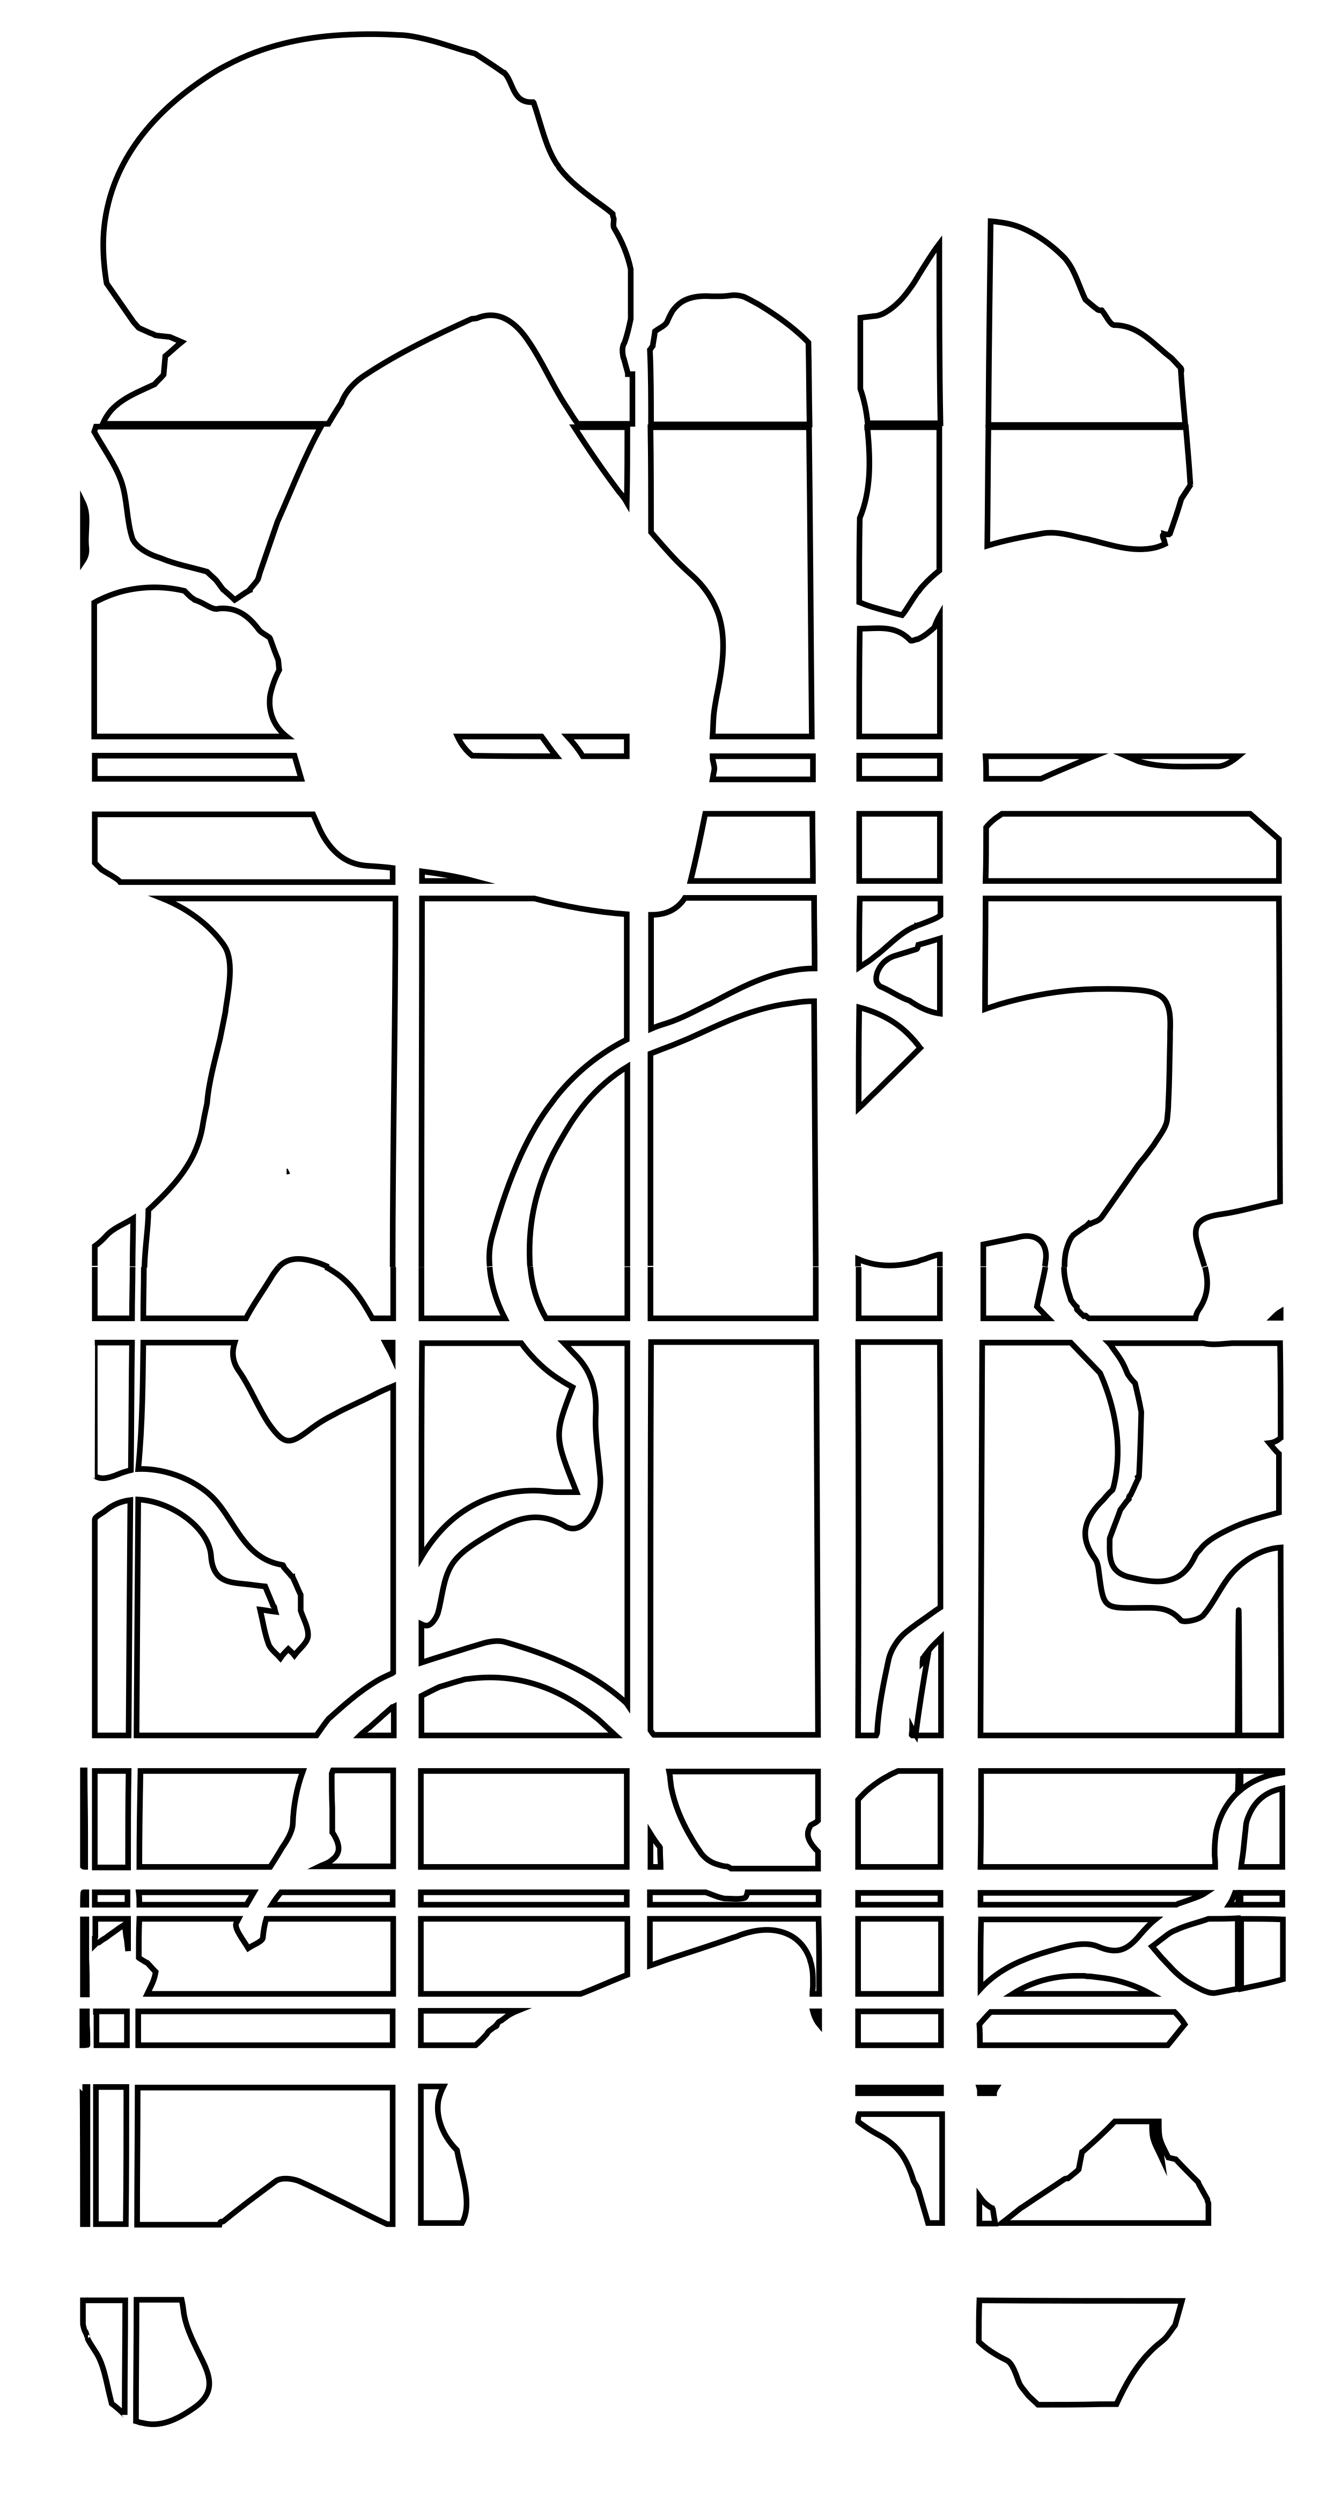<?xml version="1.0" encoding="utf-8"?>
<!-- Generator: Adobe Illustrator 22.0.0, SVG Export Plug-In . SVG Version: 6.00 Build 0)  -->
<svg version="1.1" id="Layer_1" xmlns="http://www.w3.org/2000/svg" xmlns:xlink="http://www.w3.org/1999/xlink" x="0px" y="0px"
	 viewBox="0 0 237.7 443" style="enable-background:new 0 0 237.7 443;" xml:space="preserve">
<style type="text/css">
	.st0{fill:none;stroke:#000000;stroke-miterlimit:10;}
</style>
<path class="st0" d="M16.8,337.5L16.8,337.5c1.9,0,3.9,0,5.8,0c0-0.7,0-1.5,0-2.2c-1.9,0-3.9,0-5.8,0V337.5z"/>
<path class="st0" d="M17,75.6c-0.1,0.3-0.2,0.6-0.3,0.9c1.6,2.9,3.7,5.7,4.8,8.8c1.1,3.2,0.9,6.9,2,10.2c0.7,1.5,2.7,2.7,5,3.4
	c2.6,1.1,5.4,1.6,8.2,2.4c0.5,0.5,1.1,1,1.6,1.5c0.4,0.5,0.8,1.1,1.2,1.6c0,0.1,0.1,0.1,0.1,0.1c0.7,0.6,1.4,1.2,2,1.8
	c0.8-0.5,1.7-1.2,2.6-1.7c0,0,0-0.1,0.1-0.1v-0.1c0.5-0.6,1-1.1,1.4-1.7c0.2-0.5,0.3-1.1,0.5-1.6c1-2.9,2-5.8,3-8.7
	c2.5-5.6,4.7-11.4,7.7-16.8C43.8,75.6,30.5,75.6,17,75.6z"/>
<path class="st0" d="M82.7,390.4c0-3.1-1.1-6.2-1.7-9.4c-1.5-1.5-2.5-3.2-3-4.9c-0.4-1.3-0.5-2.6-0.3-3.9c0.2-0.9,0.5-1.7,0.9-2.5
	c-1.3,0-2.7,0-4,0c0,7.9,0,16,0,24.2c2.4,0,4.9,0,7.3,0C82.4,393,82.7,391.8,82.7,390.4z"/>
<path class="st0" d="M115.3,306.6c0.2,0.3,0.4,0.6,0.6,0.8c9.8,0,19.5,0,29.1,0c-0.1-24.3-0.2-47.6-0.3-69.6c-9.7,0-19.4,0-29.3,0
	C115.3,260,115.3,282.9,115.3,306.6z"/>
<path class="st0" d="M49.4,224.5c1.8-1.9,4.3-1.7,7.4-0.6c0.5,0.2,1,0.4,1.4,0.6"/>
<path class="st0" d="M69.6,224.5c0-21.7,0.5-43.5,0.5-65.3c-13.5,0-27.3,0-41.3,0c4,1.6,8,4.3,10.7,8c0.1,0.1,0.1,0.2,0.2,0.3
	c1.7,2.4,1,6.9,0.4,10.7c-0.1,0.5-0.1,1-0.2,1.4c-0.3,1.5-0.6,3-0.9,4.5c-0.9,3.8-2,7.6-2.3,11.4l0,0c-0.3,1.4-0.6,2.8-0.8,4.1
	c-0.3,1.8-0.9,3.5-1.6,5c-1.9,3.9-4.9,6.9-8,9.8c0,3.1-0.6,6.5-0.7,10.2"/>
<path class="st0" d="M50.8,207.6c0,0,0.2,0,0.4-0.1C51,207.6,50.8,207.6,50.8,207.6z"/>
<path class="st0" d="M18.8,267.6c-0.7,0.6-2,1.1-2,1.7v38.2c2,0,4,0,6,0c0.1-15.6,0.2-29.4,0.3-41.7C21.5,266,20,266.6,18.8,267.6z"
	/>
<path class="st0" d="M144.6,224.4c-0.1-16.5-0.2-32.2-0.3-47c-1.2,0-2.4,0.1-3.6,0.3c-0.7,0.1-1.4,0.2-2.1,0.3
	c-1.7,0.3-3.3,0.7-4.9,1.2c-4,1.2-7.8,3.1-11.6,4.8c-1,0.4-1.9,0.8-2.9,1.2c-0.5,0.2-1.1,0.4-1.6,0.6c-0.8,0.3-1.5,0.6-2.3,0.9
	c0,12.2,0,24.8,0,37.6"/>
<path class="st0" d="M74.6,337.5c12.2,0,24.4,0,36.5,0c0-0.7,0-1.5,0-2.2c-12.1,0-24.2,0-36.5,0C74.6,336.1,74.6,336.8,74.6,337.5z"
	/>
<path class="st0" d="M23.5,224.4c0-3,0.1-5.8,0.1-8.5c-1.6,1-3.5,1.7-4.7,3c-0.7,0.8-1.4,1.4-2.1,1.9v3.5"/>
<path class="st0" d="M115.2,337.5c9.9,0,19.9,0,29.9,0c0-0.7,0-1.4,0-2.2c-4.2,0-8.4,0-12.6,0c-0.1,0.5-0.3,0.9-0.5,1
	c-1.1,0.3-2.4,0.1-3.6,0.1c-1.1-0.2-2.2-0.7-3.3-1.1c-3.3,0-6.6,0-9.9,0C115.2,336.1,115.2,336.8,115.2,337.5z"/>
<path class="st0" d="M115.3,224.5c0,3,0,6,0,9.1c9.8,0,19.5,0,29.3,0c0-3.1,0-6.1,0-9.1"/>
<path class="st0" d="M152.3,171.4c0.6-0.4,1.2-0.8,1.7-1.1c0.6-0.4,1.1-0.9,1.7-1.3c2.2-1.8,4.2-4,6.7-4.9c0,0,0.1,0,0.1-0.1
	c0.1,0,0.2-0.1,0.4-0.1c1.8-0.7,3-1.1,3.8-1.7c0-1,0-2,0-3c-4.7,0-9.5,0-14.3,0C152.3,163.3,152.3,167.3,152.3,171.4z"/>
<path class="st0" d="M111.2,224.4c0-11.8,0-23.6,0-35.4c-2.8,1.7-5.3,3.9-7.4,6.4l0,0c-0.9,1.1-1.7,2.2-2.5,3.4
	c-1.2,1.9-2.3,3.8-3.3,5.7c-2.8,5.7-4.4,11.7-4.1,18.9c0,0.4,0,0.7,0.1,1.1"/>
<path class="st0" d="M122.4,156.1c7.2,0,14.5,0,21.7,0c0-4.1-0.1-8-0.1-11.9c-6.3,0-12.7,0-19,0
	C124.2,148.2,123.4,152.1,122.4,156.1z"/>
<path class="st0" d="M115.4,94.3c1.3,1.5,2.6,3,3.9,4.4c1,1.1,2.1,2.1,3.2,3.1c2.5,2.2,3.9,4.5,4.8,6.9c1.4,4.1,0.9,8.6,0,13.3
	c-0.1,0.5-0.2,1-0.3,1.5c-0.2,1.1-0.4,2.2-0.5,3.3c-0.1,1.2-0.1,2.5-0.2,3.7c5.9,0,11.7,0,17.6,0c-0.2-21.3-0.3-39.7-0.5-54.8
	c-9.2,0-18.6,0-28.1,0C115.4,81.7,115.4,87.9,115.4,94.3z"/>
<path class="st0" d="M152.3,130.5c4.7,0,9.5,0,14.3,0c0-7.1,0-14.3,0-21.5c-0.4,0.7-0.7,1.4-1,2.2c-0.8,0.7-1.7,1.5-2.8,2
	c-0.1,0.1-0.2,0.1-0.4,0.1c-0.5,0.2-0.9,0.3-1,0.2c-0.1-0.1-0.2-0.2-0.3-0.3c-2.6-2.5-5.7-1.8-8.7-1.8
	C152.3,117.8,152.3,124.2,152.3,130.5z"/>
<path class="st0" d="M47.6,252.2c-1.9-2.9-3.2-6.3-5.2-9.2c-1.3-1.8-1.3-3.5-0.8-5.1c-5.4,0-10.8,0-16.2,0
	c-0.1,6.7-0.1,14.2-0.9,22.4c5.1-0.2,10.9,2.2,13.9,5.8c0.2,0.2,0.3,0.4,0.5,0.6c3.2,4.1,5,9.6,11.2,10.6c0.1,0,0.2,0.2,0.2,0.4
	c0.4,0.5,0.9,1,1.3,1.5c0.1,0,0.1,0.1,0.2,0.1c0,0.1,0.1,0.1,0.1,0.2c0.5,1,0.9,2.1,1.4,3.1l0,0c0,0.9,0,1.9,0,2.8
	c0.5,1.5,1.4,3,1.3,4.5c-0.1,1.2-1.5,2.2-2.4,3.4c-0.3-0.4-0.7-0.7-1.1-1.1c-0.5,0.5-1,1-1.4,1.6c-0.7-0.8-1.8-1.6-2.1-2.5
	c-0.7-1.9-1-4-1.5-6.1l0,0c0.9,0.1,1.8,0.3,2.7,0.4c-0.1-0.3-0.1-0.6-0.2-0.9c-0.1-0.1-0.1-0.1-0.2-0.2c0-0.1-0.1-0.2-0.1-0.3
	c-0.4-1-0.9-2.1-1.3-3.1c-1.1-0.1-2.3-0.3-3.4-0.4c-1.9-0.2-3.5-0.3-4.7-1.3c-0.8-0.7-1.4-1.9-1.5-3.8c-0.4-4.9-7-9.6-12.9-9.9
	c-0.1,12.3-0.2,26.1-0.3,41.8c10.7,0,21.3,0,31.9,0c0.7-1,1.4-2,2.1-2.9c2.9-2.6,5.5-4.9,8.5-6.7c0.8-0.5,1.7-0.9,2.6-1.3
	c0.1-0.1,0.3-0.1,0.4-0.2c0-16.9,0-33.8,0-50.8c-1.2,0.5-2.4,1-3.5,1.6c-2.3,1.2-4.8,2.2-7.1,3.5c-1.4,0.7-2.7,1.5-3.9,2.4
	C51.4,256,50.5,256.3,47.6,252.2z"/>
<path class="st0" d="M115.4,75.2c9.4,0,18.7,0,28.1,0c-0.1-5.2-0.1-10.1-0.2-14.5c-2.5-2.6-5.6-4.8-8.9-6.8
	c-0.8-0.4-1.6-0.9-2.5-1.3c-0.6-0.2-1.2-0.3-1.9-0.3c-0.8,0.1-1.6,0.2-2.4,0.2c-0.1,0-0.3,0-0.4,0c0,0,0,0-0.1,0c-0.3,0-0.6,0-1,0
	c-1.5-0.1-2.8,0-4,0.4s-2.1,1.1-2.9,2.2c-0.3,0.5-0.6,1.1-0.9,1.8c-0.3,0.8-1.4,1.2-2.2,1.8c-0.1,0.9-0.3,1.8-0.4,2.6
	c-0.2,0.2-0.3,0.5-0.5,0.7C115.4,66.3,115.4,70.7,115.4,75.2z"/>
<path class="st0" d="M145.2,356.4c-0.4,0-0.7,0-1.1,0c0.2,0.8,0.6,1.7,1.1,2.3C145.2,357.9,145.2,357.2,145.2,356.4z"/>
<path class="st0" d="M219.1,278c-2.4,2.3-3.6,5.6-5.8,8.2c-0.7,0.8-3.1,1.3-3.8,1c-0.1,0-0.1,0-0.2-0.1c-2.1-2.5-4.7-2.2-7.4-2.2
	c-6.3,0.1-6.3,0-7.1-6.2c-0.1-0.8-0.2-1.8-0.7-2.5c-3.1-4.1-1.7-7.4,1.5-10.5c0.5-0.6,1-1.2,1.6-1.7c0.2-0.5,0.3-1,0.4-1.5
	c1.3-6.4,0.1-13.1-2.6-19.2l-0.1-0.1c-1.7-1.8-3.4-3.5-5.1-5.3c-5.2,0-10.4,0-15.7,0c-0.1,22-0.2,45.3-0.3,69.6
	c15.3,0,30.5,0,45.6,0c0.1-24.3,0.2-34.5,0.3,0c2.5,0,4.9,0,7.4,0c0-11.4-0.1-22.7-0.1-33.3C224.2,274.4,221.5,275.7,219.1,278z"/>
<path class="st0" d="M53.3,386.6c1.8,0.8,3.6,1.7,5.4,2.6c2.7,1.3,5.3,2.7,8,4c0.6,0.3,1.3,0.6,1.9,0.9c0.3,0,0.7,0,1,0
	c0-8.1,0-16.2,0-24.2c-14.9,0-29.9,0-45.2,0c0,7.8-0.1,15.9-0.1,24.3c4.9,0,9.7,0,14.6,0c0.2-0.9,0.5-0.4,0.7-0.6
	c2.9-2.4,6-4.7,9.1-7C49.7,385.7,52,386,53.3,386.6z"/>
<path class="st0" d="M22.4,369.8c-1.8,0-3.6,0-5.4,0v24.3c1.8,0,3.5,0,5.3,0C22.4,385.7,22.4,377.6,22.4,369.8z"/>
<path class="st0" d="M173.7,370.9c0.8,0,1.7,0,2.5,0v-0.1c0.1-0.3,0.2-0.6,0.4-0.9c-1,0-2,0-3,0
	C173.7,370.2,173.7,370.6,173.7,370.9z"/>
<path class="st0" d="M17.1,356.5v5.9c1.8,0,3.6,0,5.4,0c0-2,0-4,0-6c-1.8,0-3.6,0-5.5,0v0.1H17.1z"/>
<path class="st0" d="M69.5,302.5c-0.1,0.1-0.1,0.1-0.2,0.2c-0.5,0.4-1,0.9-1.5,1.3l-0.1,0.1c-0.3,0.3-0.7,0.6-1,0.9
	c-0.3,0.2-0.5,0.5-0.8,0.7l0,0c-0.2,0.2-0.4,0.4-0.6,0.5c-0.4,0.3-0.8,0.7-1.2,1c-0.1,0.1-0.2,0.2-0.3,0.3c2,0,4,0,6,0
	c0-1.7,0-3.4,0-5.1C69.6,302.5,69.5,302.5,69.5,302.5z"/>
<path class="st0" d="M111.2,75.7c-3.1,0-6.2,0-9.4,0c2.5,3.9,5.1,7.7,7.9,11.4c0.5,0.6,1,1.2,1.4,1.9
	C111.2,84.5,111.2,80.1,111.2,75.7z"/>
<path class="st0" d="M152.1,362.4c4.9,0,9.8,0,14.7,0c0-2,0-4,0-6c-4.8,0-9.7,0-14.7,0C152.1,358.4,152.1,360.4,152.1,362.4z"/>
<path class="st0" d="M16.8,261.5c1,0.7,2.3,0.5,4.2-0.3c0.7-0.3,1.4-0.5,2.2-0.7c0.1-8.2,0.1-15.7,0.2-22.6c-2.2,0-4.4,0-6.6,0
	C16.8,237.9,16.8,261.5,16.8,261.5z"/>
<path class="st0" d="M74.7,294.6c2.7-0.9,5.4-1.7,8.2-2.6c1-0.3,2-0.6,3-0.9c1.2-0.3,2.6-0.5,3.8-0.1c7.6,2.2,14.9,5.1,20.8,10.3
	c0.2,0.2,0.5,0.4,0.7,0.7c0-21.3,0-42.6,0-64c-3.7,0-7.4,0-11.2,0c0.6,0.6,1.2,1.3,1.8,1.9c3,2.9,4,6.3,3.8,10.7
	c-0.2,3.7,0.5,7.4,0.8,11.1c0.3,4.6-2.4,10.1-5.7,9c-0.2-0.1-0.4-0.1-0.6-0.3c-2.7-1.6-5-1.8-7.3-1.3s-4.4,1.8-6.6,3.1
	c-2.3,1.4-4.9,3-6.2,5.2c-1.5,2.5-1.6,5.7-2.4,8.5c-0.3,0.8-1,1.9-1.7,2.1c-0.3,0.1-0.8,0-1.2-0.2C74.7,290.1,74.7,292.3,74.7,294.6
	z"/>
<path class="st0" d="M24.5,362.4c15,0,30.1,0,45.1,0c0-2,0-4,0-6c-14.7,0-29.7,0-45.1,0C24.5,358.4,24.5,360.4,24.5,362.4z"/>
<path class="st0" d="M152.1,370.9c4.6,0,9.5,0,14.7,0c0-0.3,0-0.7,0-1c-4.9,0-9.8,0-14.7,0C152.1,370.2,152.1,370.6,152.1,370.9z"/>
<path class="st0" d="M16.8,224.5v9.1c2.2,0,4.4,0,6.6,0c0-3.2,0.1-6.2,0.1-9.1"/>
<path class="st0" d="M94,224.5c0.3,3.6,1.3,6.5,2.8,9.1c4.8,0,9.6,0,14.4,0c0-3,0-6.1,0-9.1"/>
<path class="st0" d="M16.8,343.3v1.3c0.1-0.1,0.2-0.2,0.3-0.3l0.4-0.1c0.4-0.3,0.8-0.6,1.2-0.8c0.3-0.2,0.5-0.4,0.8-0.6
	c0.4-0.3,0.9-0.6,1.4-1c0.4-0.3,0.8-0.5,1.2-0.8c0,0.3,0.1,0.6,0.1,0.8c0.1,0.6,0.1,1.1,0.2,1.5c0.1,0.3,0.2,1.6,0.3,2.4
	c0-1.9,0-3.8,0-5.7c-1.9,0-3.9,0-5.8,0v1.8l0,0v1.4L16.8,343.3L16.8,343.3z"/>
<path class="st0" d="M74.6,340c0,4.4,0,8.8,0,13.3c9.4,0,18.9,0,28.3,0c2.4-0.9,4.8-2,7.3-3c0.3-0.1,0.7-0.3,1-0.4
	c0-3.3,0-6.6,0-9.9C99.1,340,86.9,340,74.6,340z"/>
<path class="st0" d="M173.6,394c0.9,0,1.9,0,2.8,0c-0.2-1.1-0.3-1.8-0.4-2.5l-0.1-0.2c-0.1,0-0.1-0.1-0.2-0.1c-1-0.6-1.6-1.3-2.1-2
	C173.6,390.8,173.6,392.4,173.6,394z"/>
<path class="st0" d="M173.8,337.5c11.6,0,23.1,0,34.7,0c0.3-0.2,0.7-0.3,1-0.4c2-0.7,3.3-1.1,4.2-1.7c-13.1,0-26.5,0-39.9,0
	C173.8,336.1,173.8,336.8,173.8,337.5z"/>
<path class="st0" d="M173.5,414.9c0.9,0.9,2,1.7,3.2,2.4c0.5,0.3,1.1,0.6,1.7,0.9c1.1,0.5,1.7,2.6,2.2,3.9c0.3,0.8,1.1,1.6,1.7,2.4
	c0.6,0.6,1.2,1.1,1.7,1.6c3.7,0,7.4,0,11.1-0.1c0.9,0,1.9,0,2.8,0l0,0c1.2-2.6,2.5-5.1,4.3-7.4c0.4-0.5,0.8-1,1.3-1.5
	c0.7-0.8,1.5-1.5,2.4-2.2c0.5-0.4,0.9-0.8,1.3-1.4c0.4-0.5,0.7-1,1.1-1.5c0.4-1.4,0.8-2.9,1.2-4.3c-11.6,0-23.6,0-35.9-0.1
	C173.5,410.1,173.5,412.5,173.5,414.9z"/>
<path class="st0" d="M15.5,414.3c0.3,0.7,0.8,1.4,1.3,2.2c1.6,2.3,2,5.4,2.7,8.2c0.1,0.4,0.2,0.8,0.3,1.2c0.8,0.6,1.5,1.2,2.2,1.9
	c0,0,0.1,0,0.1,0.1c0-7,0.1-13.7,0.1-20.3c-2.2,0-4.5,0-6.8,0"/>
<path class="st0" d="M131.1,342.9c1.4-0.5,2.7-0.8,3.9-0.9c2.2-0.2,4.2,0.3,5.7,1.3c1.3,0.9,2.2,2.1,2.8,3.7
	c0.1,0.1,0.1,0.3,0.1,0.4c0.2,0.5,0.3,1.1,0.4,1.7c0.1,0.8,0.1,1.7,0.1,2.7c0,0.5-0.1,1-0.1,1.5c0.4,0,0.8,0,1.2,0
	c0-4.5,0-8.9-0.1-13.3c-9.9,0-19.8,0-29.9,0c0,2.8,0,5.5,0,8.3c1.2-0.4,2.5-0.9,3.7-1.3c3.7-1.2,7.4-2.4,11.1-3.7
	C130.4,343.2,130.7,343.1,131.1,342.9z"/>
<path class="st0" d="M214,135.8c0.6,0,1.2,0,1.8,0c1.2,0,2.5-0.8,3.7-1.8c-6.6,0-13.2,0-19.8,0c0.7,0.3,1.4,0.6,2.1,0.9
	C205.8,136.1,209.9,135.8,214,135.8z"/>
<path class="st0" d="M126.3,134c0,0.3,0,0.6,0.1,0.9c0.1,0.5,0.3,1.1,0.2,1.6c-0.1,0.5-0.2,1-0.3,1.6c5.9,0,11.9,0,17.8,0
	c0-1.4,0-2.7,0-4.1C138.1,134,132.2,134,126.3,134L126.3,134z"/>
<path class="st0" d="M166.6,224.4c0-0.7,0-1.4,0-2.1c-0.1,0-0.1,0-0.2,0c-0.9,0.2-1.7,0.5-2.5,0.8c-0.4,0.1-0.8,0.2-1.2,0.4
	c-0.1,0-0.2,0.1-0.4,0.1c-2.6,0.7-5,0.8-7.3,0.4c-1-0.2-2-0.5-2.9-0.9c0,0.4,0,0.9,0,1.3"/>
<path class="st0" d="M173.8,352.4c2.2-2.4,5-4.1,8.1-5.3c1.7-0.7,3.4-1.2,5.2-1.7c2.4-0.7,5.4-1.4,7.5-0.5c3.3,1.4,5,0.7,7-1.5
	c0.2-0.2,0.4-0.5,0.6-0.7c0.8-0.9,1.6-1.8,2.6-2.6c-10.2,0-20.5,0-30.9,0C173.8,344.1,173.8,348.2,173.8,352.4z"/>
<path class="st0" d="M185.2,224.4c0.1-0.4,0.1-0.9,0.2-1.4c0.2-2.8-1.6-4.4-4.4-3.9c-0.3,0.1-0.6,0.1-0.8,0.2
	c-2,0.4-3.9,0.8-5.9,1.2c0,1.3,0,2.6,0,3.9"/>
<path class="st0" d="M74.7,224.5c0,3,0,6,0,9.1c4.9,0,9.9,0,14.8,0c-1.5-2.9-2.5-6.1-2.7-9.1"/>
<path class="st0" d="M15.1,330.8c0-1,0-2,0-3s0-2,0-3c0-3.7-0.1-7.4-0.1-10.8c0-0.1,0-0.2,0-0.3c-0.1,0-0.2,0-0.3,0v17
	C14.8,330.8,15,330.8,15.1,330.8z"/>
<path class="st0" d="M152.2,224.5c0,3,0,6.1,0,9.1c4.8,0,9.6,0,14.4,0c0-3,0-6.1,0-9.1"/>
<path class="st0" d="M193.3,350.2c-0.4,0-0.7,0-1.1-0.1c-0.5,0-0.9,0-1.4,0c-4.2,0-8,1.1-11.3,3.2c8.2,0,16.3,0,24.5,0
	c-2.5-1.4-5.4-2.4-8.3-2.8C194.9,350.4,194.1,350.3,193.3,350.2z"/>
<path class="st0" d="M74.6,362.4c3.2,0,6.5,0,9.7,0c0.7-0.6,1.4-1.3,2-2c0.3-0.6,0.7-0.7,1-1c0.2-0.2,1-0.4,0.7-0.6
	c0.3-0.3,0.2-0.5,0.9-0.8c0.4-0.3,0.8-0.6,1.2-0.9c0.5-0.3,1.1-0.6,1.6-0.8c-5.6,0-11.3,0-17.1,0C74.6,358.4,74.6,360.4,74.6,362.4z
	"/>
<path class="st0" d="M173.7,362.4c11.1,0,22.2,0,33.3,0c1-1.2,2-2.5,3-3.7c-0.5-0.8-1.1-1.5-1.8-2.2c-10.6,0-21.5,0-32.6,0
	c-0.7,0.7-1.3,1.4-2,2.2C173.7,359.9,173.7,361.2,173.7,362.4z"/>
<path class="st0" d="M152.1,337.5c4.9,0,9.8,0,14.6,0c0-0.7,0-1.4,0-2.1c-4.9,0-9.7,0-14.6,0C152.1,336.1,152.1,336.8,152.1,337.5z"
	/>
<path class="st0" d="M15.5,362.3c0-1.2,0-2.4-0.1-3.6c0-0.7,0-1.4,0-2.1c0-0.1,0-0.1,0-0.2c-0.3,0-0.5,0-0.8,0v6
	C15,362.4,15.2,362.4,15.5,362.3C15.5,362.4,15.5,362.3,15.5,362.3z"/>
<path class="st0" d="M74.7,275.9c3.8-6.4,9.2-10.4,16.1-11.5c2.1-0.3,4.2-0.4,6.6-0.1c0.8,0.1,1.6,0.1,2.4,0.1s1.5,0,2.4,0
	c-4-10-4-10-0.7-18.6c-0.7-0.4-1.5-0.8-2.2-1.3c-2.6-1.6-5-3.9-6.9-6.5c-5.8,0-11.7,0-17.6,0C74.7,249.9,74.7,262.5,74.7,275.9z"/>
<path class="st0" d="M152.1,375.9c0.2,0.2,0.5,0.4,0.8,0.6c0.8,0.6,1.6,1.1,2.5,1.6c3.5,1.8,5.2,3.9,6.5,8.2
	c0.1,0.4,0.4,0.7,0.6,1.1c0.1,0.1,0.1,0.3,0.2,0.4c0.1,0.2,0.1,0.4,0.2,0.6c0.5,1.8,1.1,3.7,1.6,5.5c0.8,0,1.7,0,2.5,0
	c0-6.4,0-12.9,0-19.3c-4.9,0-9.8,0-14.7,0C152.1,375.1,152.1,375.5,152.1,375.9z"/>
<path class="st0" d="M219.9,313.8c0,1.1,0,2.2,0,3.4c1.9-1.6,4.4-2.7,7.4-3.1c0-0.1,0-0.2,0-0.3
	C224.8,313.8,222.3,313.8,219.9,313.8z"/>
<path class="st0" d="M14.7,337.5c0.2,0,0.4,0,0.6,0c0-0.7,0-1.5,0-2.2c-0.2,0-0.4,0-0.5,0S14.7,337.5,14.7,337.5z"/>
<path class="st0" d="M14.7,394.1c0.3,0,0.6,0,0.8,0c0-8.5,0-16.6,0-24.3c-0.3,0-0.6,0-0.9,0C14.7,369.8,14.7,394.1,14.7,394.1z"/>
<path class="st0" d="M152.1,307.5c1.1,0,2.2,0,3.2,0c0.1-0.2,0.2-0.4,0.2-0.7c0.2-4.2,1.1-8.5,2-12.7c0.4-1.8,1.7-3.8,3.1-4.9
	c0.5-0.4,1.1-0.9,1.7-1.3c0.1-0.1,0.2-0.2,0.4-0.3c1-0.7,2-1.4,3.1-2.2c0.3-0.2,0.6-0.4,0.9-0.6c0-15.5,0-31.1-0.1-47
	c-4.8,0-9.6,0-14.5,0C152.2,261.6,152.2,284.8,152.1,307.5z"/>
<path class="st0" d="M174.3,224.5c0,3,0,6,0,9.1c3.8,0,7.6,0,11.5,0c-0.8-0.8-1.5-1.6-2-2.1c0.5-2.5,1.1-4.8,1.5-7"/>
<path class="st0" d="M152.1,353.3c4.9,0,9.8,0,14.7,0c0-4.4,0-8.9,0-13.3c-4.9,0-9.7,0-14.7,0C152.1,344.5,152.1,348.9,152.1,353.3z
	"/>
<path class="st0" d="M192.2,381c-0.1,0.1-0.2,0.2-0.4,0.3c-0.2,1-0.4,2.1-0.6,3.1c-0.1,0.1-0.2,0.2-0.3,0.3
	c-0.5,0.4-1.1,0.9-1.6,1.3l0,0c-0.2,0-0.4,0-0.6,0.1c-2.5,1.7-5,3.3-7.5,5l-0.2,0.1c-1,0.8-2.1,1.7-3.4,2.7c12.2,0,24.4,0,36.6,0
	c0-1.2,0-2.3,0-3.5c-0.1-0.2-0.2-0.5-0.2-0.7c-0.5-0.9-1-1.8-1.5-2.7l-0.1-0.3c-1.4-1.4-2.7-2.7-4-4.1c-0.4-0.1-0.9-0.2-1.3-0.3
	c-0.6-1.3-1.4-2.5-1.6-3.9c-0.1-0.8-0.1-1.6-0.1-2.5c-0.2,0-0.4,0-0.6,0c0.4,2.1,0.8,4.3,1.1,6.4c-0.6-1.3-1.4-2.6-1.6-3.9
	c-0.1-0.8-0.1-1.6-0.1-2.5c-2.4,0-4.7,0-6.6,0C195.8,377.8,194,379.4,192.2,381z"/>
<path class="st0" d="M174.8,138c3.2,0,6.5,0,9.7,0c2.6-1.2,5.3-2.3,7.9-3.4c0.5-0.2,1-0.4,1.5-0.6c-6.4,0-12.7,0-19.2,0
	C174.8,135.3,174.8,136.7,174.8,138z"/>
<path class="st0" d="M34.6,426.5c3.4-2.5,2.8-5.1,1.3-8.2c-1.3-2.7-2.8-5.4-3.3-8.3c-0.1-0.8-0.2-1.6-0.4-2.5c-2.7,0-5.3,0-8,0
	c0,7-0.1,14.1-0.1,21.5c0.4,0.1,0.7,0.3,1.1,0.3C28.2,430.1,31.1,429,34.6,426.5z"/>
<path class="st0" d="M15.5,407.6c-0.3,0-0.5,0-0.8,0v4.2c0.1,0.5,0.2,1,0.4,1.4c0.1-0.3,0.2,0.6,0.4,0.9c0,0,0,0.1,0.1,0.1"/>
<path class="st0" d="M15.3,347.1c0-1.2,0-2.5,0-3.7c0-1.1,0-2.2,0-3.3c-0.2,0-0.4,0-0.6,0v13.3c0.2,0,0.5,0,0.7,0
	C15.4,351.2,15.4,349.2,15.3,347.1z"/>
<path class="st0" d="M69.6,153.8c-1.5-0.2-3.1-0.3-4.6-0.4c-2.5-0.2-4.3-1.2-5.7-2.6c-1.1-1.1-2-2.5-2.6-3.8
	c-0.4-0.9-0.8-1.8-1.2-2.7c-12.8,0-25.7,0-38.7,0v8.6c0.1,0.1,0.2,0.1,0.2,0.2c0.3,0.3,0.7,0.7,1,1c1.1,0.7,2.9,1.6,3.3,2.2
	c16.1,0,32.2,0,48.3,0C69.6,155.3,69.6,154.5,69.6,153.8z"/>
<path class="st0" d="M69.6,237.9c-0.4,0-0.9,0-1.3,0c0.4,0.8,0.9,1.6,1.3,2.5C69.6,239.6,69.6,238.8,69.6,237.9z"/>
<path class="st0" d="M48.2,337.5c7.1,0,14.3,0,21.4,0c0-0.7,0-1.5,0-2.2c-6.6,0-13.2,0-19.8,0C49.2,336,48.7,336.7,48.2,337.5z"/>
<path class="st0" d="M86.8,224.4c-0.2-2,0-3.9,0.5-5.6c1.4-4.9,3-9.7,5.1-14.3l0,0c1.5-3.2,3.2-6.3,5.4-9.1c1.5-2.1,3.3-4,5.3-5.8
	c2.5-2.2,5.2-4,8-5.4c0-7.4,0-14.8,0-22.2c-5.6-0.4-11-1.4-16.4-2.8c-6.6,0-13.2,0-19.9,0c0,17.9-0.1,39.7-0.1,65.3"/>
<path class="st0" d="M57.7,224.5c0.5,0.2,0.9,0.5,1.4,0.8c3.2,2,5.1,5.1,6.9,8.3c1.2,0,2.5,0,3.7,0c0-3,0-6.1,0-9.1"/>
<path class="st0" d="M111.3,66.3c0-0.2-0.1-0.4-0.1-0.5c-0.2-0.7-0.4-1.4-0.6-2.2c0-0.1,0-0.1-0.1-0.2c-0.2-1-0.3-1.9,0.2-2.7
	c0.5-1.4,0.8-2.8,1.1-4.2c0-2.9,0-5.9,0-8.8c-0.5-2.4-1.5-4.9-2.9-7.2c-0.3-0.4-0.1-1.1-0.1-1.7c-0.1-0.3-0.2-0.6-0.2-0.9
	c-1-0.9-2.2-1.7-3.3-2.5c-2.1-1.6-4.2-3.2-5.8-5.2c-0.1-0.2-0.3-0.3-0.4-0.5s-0.2-0.4-0.4-0.6c-2-3.1-2.7-6.8-4.1-10.9l0,0l-0.1-0.1
	c-3.7,0.2-3.4-3.4-5.1-5.2h-0.1c-1.7-1.2-3.4-2.3-5.1-3.4c-2.8-0.7-5.6-1.8-8.5-2.5c-1.7-0.4-3.4-0.8-5.1-0.8C67.4,6,64,6,60.6,6.2
	c-7,0.4-13.9,1.9-20.3,5.3c-0.8,0.4-1.7,0.9-2.5,1.4c-9.5,6-17.5,14.4-19.2,26.2c-0.2,1.4-0.3,2.8-0.3,4.2c0,2.2,0.2,4.5,0.6,6.9
	c1.6,2.3,3.2,4.6,4.8,6.9c0.3,0.3,0.6,0.7,0.9,1c0.7,0.3,1.3,0.6,2,0.9c0.3,0.1,0.6,0.2,0.9,0.4c0.5,0.1,1.7,0.2,2.6,0.3
	c0.7,0.3,1.4,0.6,2.1,0.9c-1,0.8-1.9,1.7-2.9,2.5c-0.1,1.1-0.2,2.2-0.3,3.3c-0.5,0.6-1.1,1.1-1.6,1.7c-2.8,1.3-5.7,2.4-7.7,4.6
	c-0.6,0.7-1.1,1.5-1.5,2.4c13.3,0,26.7,0,40,0c0.7-1.2,1.5-2.5,2.3-3.7c0.7-2,2.4-3.8,4.3-5c5.9-3.9,12.4-7,18.8-9.9
	c0.1,0,0.1,0,0.9-0.1c4-1.7,7.1,0.9,9.2,4.1c2.4,3.5,4.1,7.5,6.4,11.1c0.8,1.2,1.5,2.4,2.3,3.5c3.2,0,6.5,0,9.7,0c0-2.9,0-5.9,0-8.8
	C111.7,66.3,111.5,66.3,111.3,66.3z"/>
<path class="st0" d="M74.8,156.1c3.1,0,6.1,0,9.2,0c-3-0.8-6.1-1.3-9.2-1.7C74.8,154.9,74.8,155.5,74.8,156.1z"/>
<path class="st0" d="M24.6,346.9c0.1,0.1,0.2,0.1,0.3,0.2c0.3,0.2,0.5,0.3,0.8,0.5c0.1,0,0.1,0.1,0.2,0.1l0.2,0.1l0.1,0.1
	c0.4,0.4,0.8,0.9,1.2,1.3c0.1,0.1,0.1,0.1,0.2,0.2l0,0l0,0c-0.3,1.7-0.8,2.4-1.5,3.9c14.5,0,29.1,0,43.6,0c0-4.4,0-8.9,0-13.3
	c-7.4,0-14.9,0-22.5,0c-0.3,1-0.5,2.1-0.6,3.3c0,0.7-1.7,1.3-2.6,1.9c-0.9-1.5-2.6-3.6-2.1-4.5c0.1-0.2,0.3-0.5,0.4-0.7
	c-5.9,0-11.7,0-17.6,0C24.6,342.3,24.6,344.6,24.6,346.9z"/>
<path class="st0" d="M74.7,307.5c11.6,0,23,0,34.4,0l0,0c-1-0.9-2-1.9-3-2.8c-6.8-5.6-14.4-8.4-23.2-7.2c-0.3,0-0.7,0.1-1,0.2
	c-0.2,0.1-0.4,0.1-0.7,0.2c-1.1,0.3-2.2,0.7-3.3,1c-1.1,0.5-2.2,1.1-3.2,1.6C74.7,302.8,74.7,305.1,74.7,307.5z"/>
<path class="st0" d="M162.3,307.4c-0.2-0.3-0.4-0.6-0.6-1c0,0.3-0.1,0.6-0.1,1l0.1,0.1c1.7,0,3.4,0,5.1,0c0-5.7,0-11.5,0-17.3
	c-0.6,0.6-1.2,1.1-1.8,1.8c-0.4,0.5-0.7,0.9-1.1,1.4c0,0.1-0.1,0.2-0.1,0.2c-0.1,0.1-0.1,0.1-0.2,0.2c0,0.3-0.1,0.6-0.1,0.8
	c0.1-0.1,0.1-0.1,0.2-0.2c0.2-0.2,0.4-0.4,0.7-0.6l0,0C163.6,298.3,162.9,302.8,162.3,307.4z"/>
<path class="st0" d="M152.1,330.8c4.9,0,9.8,0,14.6,0c0-5.6,0-11.3,0-17c-2.5,0-5,0-7.5,0c-0.6,0.3-1.2,0.5-1.8,0.9
	c-1.2,0.6-2.3,1.4-3.3,2.2c-0.7,0.6-1.4,1.3-2,2C152.1,322.9,152.1,326.8,152.1,330.8z"/>
<path class="st0" d="M115.3,324.9c0,2,0,3.9,0,5.9c0.6,0,1.2,0,1.8,0c0-0.8-0.1-1.8-0.1-3c0-0.1,0-0.2,0-0.4l-0.1-0.2
	C116.3,326.5,115.8,325.7,115.3,324.9L115.3,324.9z"/>
<path class="st0" d="M143.5,323.8c0.1-0.1,0.1-0.3,0.2-0.4c0.6-0.3,1-0.5,1.3-0.8c0-2.9,0-5.8,0-8.7c-8.8,0-17.6,0-26.4,0
	c0.1,0.5,0.2,0.9,0.2,1.4c0.1,0.5,0.1,1,0.2,1.5c0.6,3,1.7,5.6,3.2,8.3c0.1,0.1,0.2,0.3,0.3,0.5c0.5,0.9,1.1,1.8,1.6,2.5
	c0,0.1,0.1,0.1,0.1,0.2c0.8,1,1.7,1.7,3.1,2.1c0.4,0.1,0.9,0.3,1.4,0.3c0.3,0,0.6,0.2,0.9,0.4c5.1,0,10.3,0,15.4,0c0-1,0-2,0-3
	c-1.2-1.2-1.7-2.1-1.8-2.9c0-0.3,0-0.6,0.1-0.9C143.4,323.9,143.5,323.9,143.5,323.8z"/>
<path class="st0" d="M24.7,330.8c7.7,0,15.5,0,23.2,0c0.7-1.1,1.4-2.2,2.1-3.4c0.9-1.3,1.8-2.8,1.9-4.2c0.1-3.3,0.7-6.4,1.8-9.4
	c-9.6,0-19.2,0-28.8,0C24.8,319.3,24.7,324.9,24.7,330.8z"/>
<path class="st0" d="M219.5,313.8c-15.2,0-30.4,0-45.6,0c0,5.6,0,11.3-0.1,17c13.8,0,27.7,0,41.6,0c0-0.6,0-1.3-0.1-2
	c0-0.3,0-0.6,0-0.9c0-1,0.1-2,0.2-2.9c0.5-3,1.9-5.5,3.9-7.4C219.5,316.3,219.5,315,219.5,313.8z"/>
<path class="st0" d="M74.6,330.8c12.2,0,24.3,0,36.5,0c0-5.7,0-11.3,0-17c-12.2,0-24.4,0-36.5,0C74.6,319.4,74.6,325,74.6,330.8z"/>
<path class="st0" d="M22.8,313.8c-2,0-4,0-6,0v11.1v3v3c2,0,3.9,0,5.9,0C22.7,324.9,22.7,319.3,22.8,313.8z"/>
<path class="st0" d="M58.9,314.1c0,0.1-0.1,0.2-0.1,0.2c0,2,0,4.1,0.1,6.1c0,1.4,0,2.9,0,4.3l0.1,0.1c0.7,1.1,1.1,2.1,1,3
	c-0.1,0.6-0.4,1.2-1.1,1.7c-0.4,0.4-1,0.7-1.8,1c-0.2,0.1-0.3,0.1-0.5,0.2c4.4,0,8.7,0,13.1,0c0-5.7,0-11.3,0-17
	c-3.6,0-7.1,0-10.7,0C58.9,313.9,58.9,314,58.9,314.1z"/>
<path class="st0" d="M25.5,224.5c0,2.9-0.1,5.9-0.1,9.1c6.1,0,12.1,0,18.2,0c1.3-2.5,3-4.8,4.5-7.3c0.4-0.7,0.9-1.3,1.3-1.8"/>
<path class="st0" d="M24.7,337.5c6.3,0,12.7,0,19,0c0.4-0.7,0.9-1.5,1.3-2.2c-6.8,0-13.5,0-20.4,0C24.7,336,24.7,336.8,24.7,337.5z"
	/>
<path class="st0" d="M49.5,118.7c-0.1-0.6-0.1-1.2-0.2-1.8c-0.5-1.2-0.9-2.3-1.4-3.7l-0.1-0.2c-0.6-0.5-1.4-0.8-1.9-1.4
	c-1.7-2.3-3.6-3.8-6.4-3.8c-0.3,0-0.6,0-1,0.1c-1.1,0.1-2.3-1.1-4-1.6c-0.1-0.1-0.2-0.2-0.4-0.3l0,0c-0.3-0.2-0.5-0.4-0.8-0.7
	c-0.2-0.2-0.4-0.4-0.6-0.6c-3.8-0.9-7.6-0.8-11.1,0.1c-1.5,0.4-3,1-4.4,1.7c-0.2,0.1-0.3,0.2-0.5,0.3v23.7c11.4,0,22.7,0,34.1,0
	c-1.9-1.5-2.9-3.5-3-5.8c0-0.5,0-1.1,0.1-1.6C48.2,121.7,48.7,120.2,49.5,118.7z"/>
<path class="st0" d="M16.8,133.9v4.1c12.2,0,24.4,0,36.6,0c-0.4-1.4-0.8-2.7-1.2-4.1c-4.7,0-9.4,0-14.1,0
	C31,133.9,23.9,133.9,16.8,133.9z"/>
<path class="st0" d="M152.3,156.1c4.8,0,9.5,0,14.3,0c0-3.9,0-7.9,0-11.9c-4.7,0-9.5,0-14.3,0C152.3,148.2,152.3,152.1,152.3,156.1z
	"/>
<path class="st0" d="M166.6,138c0-1.3,0-2.7,0-4.1l0,0l0,0c-4.7,0-9.5,0-14.3,0c0,1.4,0,2.7,0,4.1C157,138,161.8,138,166.6,138z"/>
<path class="st0" d="M115.4,162.1c0,6.6,0,13.4,0,20.2c0.9-0.4,1.8-0.7,2.8-1c2.5-0.8,4.9-2.1,7.3-3.3c0,0,0,0,0.1,0
	c4.9-2.6,9.8-5.3,15.2-6.1c1.2-0.2,2.4-0.3,3.6-0.3c0-4.2-0.1-8.4-0.1-12.5c-7.5,0-15.1,0-22.9,0c-0.5,0.8-1.2,1.5-2,2
	C118.3,161.8,117,162.1,115.4,162.1L115.4,162.1z"/>
<path class="st0" d="M152.2,196.4c1.1-1,2.1-2.1,3.2-3.1c2.3-2.3,4.7-4.6,7-6.9c0.1-0.1,0.2-0.2,0.4-0.4c0.1-0.1,0.2-0.2,0.3-0.3
	c-0.1-0.1-0.2-0.3-0.3-0.4c-0.1-0.2-0.2-0.3-0.4-0.5c-0.2-0.3-0.4-0.5-0.6-0.7c-2.7-3.1-6.1-4.7-9.5-5.6
	C152.2,184.4,152.2,190.4,152.2,196.4z"/>
<path class="st0" d="M14.9,89.5c-0.1-0.2-0.1-0.3-0.2-0.5v10.4c0.4-0.6,0.7-1.3,0.6-2.3C15,94.5,15.8,91.7,14.9,89.5z"/>
<path class="st0" d="M103.3,134c2.6,0,5.2,0,7.8,0c0-1.1,0-2.3,0-3.5c-3.5,0-7,0-10.5,0C101.6,131.6,102.5,132.7,103.3,134z"/>
<path class="st0" d="M98.6,134c-0.9-1.1-1.7-2.3-2.6-3.5c-2.9,0-5.7,0-8.5,0c-0.1,0-0.2,0-0.3,0c-2,0-4.1,0-6.1,0
	c0.7,1.5,1.6,2.6,2.6,3.4C88.8,134,93.7,134,98.6,134z"/>
<path class="st0" d="M225.7,233.5c0.4,0,0.9,0,1.3,0c0-0.4,0-0.7,0-1.1C226.5,232.7,226.1,233.1,225.7,233.5z"/>
<path class="st0" d="M221.6,144.2c-14.5,0-29.2,0-44,0c-0.5,0.4-1.1,0.7-1.5,1.1c-0.5,0.4-0.9,0.8-1.3,1.3c0,3.1,0,6.3-0.1,9.5
	c17.3,0,34.7,0,52,0c0-2.5,0-4.9,0-7.4C225,147.2,223.3,145.7,221.6,144.2z"/>
<path class="st0" d="M227,254.8c0-5.7,0-11.3-0.1-16.8c-2.7,0-5.5,0-8.3,0c-0.1,0-0.1,0-0.2,0c-1.6,0.1-3.6,0.4-5.1,0
	c-5.5,0-11.1,0-16.7,0c0.1,0.1,0.1,0.2,0.2,0.2c0.8,1.3,1.7,2.2,2.5,3.9c0.2,0.5,0.4,0.9,0.6,1.4c0.4,0.6,0.8,1.1,1.3,1.6
	c0.4,1.7,0.8,3.4,1.1,5.1c-0.1,3.8-0.2,7.5-0.4,11.3l-0.2,0.2l0.1,0.2c-0.5,1-0.9,2-1.4,3c-0.2,0.1-0.3,0.3-0.3,0.5
	c0,0.1,0,0.1,0,0.2c-0.6,0.6-1,1.3-1.5,1.9c-0.6,1.7-1.3,3.4-1.9,5.1c0,3-0.4,6,3.7,6.9c2.9,0.7,5.5,1.1,7.7,0.2
	c1.5-0.6,2.8-1.9,3.8-4.1c0.2-0.4,0.5-0.7,0.8-1c1.3-1.8,4-3.1,6.2-4.1c2.5-1.1,5.2-1.8,7.8-2.5c0-3.5,0-6.9,0-10.4
	c-0.6-0.5-1.2-1.3-1.7-1.9l0,0C225.9,255.6,226.5,255.2,227,254.8z"/>
<path class="st0" d="M188.6,224.5c0,1.7,0.4,3.4,1,5.1c0,0.1,0.1,0.2,0.1,0.3c0.1,0.2,0.1,0.6,0.2,0.5c0.3,0.4,0.5,0.8,0.9,1.1
	c0,0,0,0,0.1,0.1c0,0.1-0.1,0.3,0,0.4l0,0c0,0.1,0.1,0.2,0.2,0.2c0.3,0.3,0.5,0.6,0.8,0.8l0.2,0.2l0.3-0.1c0,0,0.1,0,0.1,0.1
	c0.2,0.1,0.3,0.3,0.5,0.4c6.3,0,12.6,0,18.9,0c0.1-0.6,0.3-1.1,0.5-1.4c1.9-2.7,1.8-5.2,1.2-7.7"/>
<path class="st0" d="M213.5,224.4c-0.3-1-0.6-1.9-0.9-2.9c-1.5-4.3-0.5-5.8,4.2-6.4c3.4-0.5,6.8-1.6,10.1-2.2
	c-0.1-18.3-0.1-36.3-0.2-53.7c-16.6,0-34,0-52,0c0,6.4-0.1,12.9-0.1,19.6c0.8-0.3,1.6-0.5,2.4-0.8c4.4-1.3,9.1-2.2,13.9-2.6
	c0.6,0,1.1-0.1,1.7-0.1c2.5-0.1,5-0.1,7.5,0c4,0.2,6,0.7,6.8,2.7c0.5,1.1,0.6,2.7,0.5,4.9c0,0.4,0,0.8,0,1.2
	c-0.1,3.7-0.1,7.5-0.3,11.2l0,0c0,1-0.1,1.9-0.2,2.9c-0.1,1.6-1.5,3.2-2.4,4.7c-0.4,0.5-0.8,1.1-1.2,1.6c-0.5,0.7-1.1,1.3-1.6,2
	c-2.1,3-4.2,6-6.3,9c-0.7,1-1.4,0.9-2.2,1.4h-0.1l-0.1-0.1l-0.2,0.2c-0.1,0.1-0.1,0.1-0.2,0.2l0,0l0,0c-0.8,0.5-1.6,1.1-2.3,1.6l0,0
	c0,0,0,0.1-0.1,0.1c-0.6,0.7-0.9,1.6-1.2,2.6c-0.2,0.8-0.3,1.7-0.3,2.6c0,0,0,0,0,0.1s0,0.2,0,0.3"/>
<path class="st0" d="M162.4,168.2c-1.3,0.4-2.6,0.8-3.9,1.2c-0.6,0.2-1.1,0.5-1.6,0.9c-0.7,0.6-1.1,1.3-1.4,2
	c-0.2,0.7-0.3,1.4,0,1.9c0.2,0.3,0.4,0.6,0.8,0.7c1.8,0.8,3.3,1.9,4.9,2.4c1.6,1.1,3.3,2,5.4,2.3c0-4.4,0-8.9,0-13.3
	c-1.3,0.4-2.6,0.8-3.8,1.1C162.6,168.2,162.5,168.2,162.4,168.2z"/>
<path class="st0" d="M210.2,75.7c-11.4,0-23.1,0-35,0c-0.1,6.5-0.1,13.5-0.2,21c3.2-1,6.5-1.6,9.9-2.2c1.9-0.3,3.9,0.1,5.9,0.6
	c0.4,0.1,0.9,0.2,1.3,0.3c0.2,0,0.4,0.1,0.6,0.1c4.1,1,8.1,2.5,12.2,1.5c0.2-0.1,0.4-0.1,0.6-0.2c0.3-0.1,0.6-0.2,1-0.4
	c-0.1-0.3-0.1-0.6-0.2-0.8c-0.1-0.2-0.2-0.4-0.2-0.7c0-0.1,0.2-0.2,0.2-0.3c0.3,0.1,0.6,0.1,0.9,0.1c0.1-0.1,0.1-0.2,0.2-0.2
	c0.7-2,1.4-4,2-6.1c0.6-0.9,1.1-1.7,1.7-2.6l0,0l-0.1,0.1C210.8,82.6,210.5,79.2,210.2,75.7z"/>
<path class="st0" d="M195.3,55L195.3,55C195.3,55,195.3,54.9,195.3,55c-0.2,0-0.5,0-0.7-0.1c-0.8-0.6-1.5-1.2-2.2-1.8
	c-1.1-2.3-1.8-5-3.3-6.9c-0.2-0.3-0.4-0.5-0.7-0.8c-2.4-2.4-5.7-4.7-9-5.6c-1.1-0.3-2.5-0.5-3.8-0.6c-0.1,8.7-0.3,20.9-0.4,36.1
	c11.6,0,23.3,0,34.9,0c-0.3-3.3-0.6-6.5-0.8-9.8l0,0h0.1v-0.1l-0.1-0.2c-0.5-0.5-1-1.1-1.5-1.6l-0.2-0.2l0,0l0,0
	c-3.2-2.4-5.6-5.8-10.2-5.8C196.7,57.4,196,55.8,195.3,55z"/>
<path class="st0" d="M152.3,106.7c0.3,0.1,0.7,0.3,1,0.4c1.6,0.6,3.3,1,5.4,1.6c0.4,0.1,0.8,0.2,1.2,0.3c0.7-0.8,1.5-2.3,2.5-3.7
	c0.1-0.2,0.2-0.3,0.4-0.5c0.3-0.4,0.5-0.7,0.8-1c0.9-1,1.9-1.9,2.9-2.7c0-8.4,0-16.9,0-25.4c-4.2,0-8.5,0-12.8,0
	c0,0.2,0,0.4,0.1,0.6c0.5,5.4,0.6,10.7-1.4,15.5C152.3,96.8,152.3,101.8,152.3,106.7z"/>
<path class="st0" d="M166.5,43.2c-1.3,1.7-2.5,3.7-3.7,5.6c-0.1,0.2-0.2,0.4-0.3,0.5c-0.5,0.9-1.1,1.7-1.7,2.5
	c-1.1,1.5-2.7,3-4.3,3.8c-0.5,0.2-1,0.4-1.5,0.4c-0.8,0.1-1.7,0.2-2.5,0.3c0,4.2,0,8.4,0,12.6c0.7,2,1.1,4.1,1.3,6.1
	c4.3,0,8.6,0,12.9,0C166.5,64.6,166.5,53.9,166.5,43.2z"/>
<path class="st0" d="M219.9,335.4c0,0.7,0,1.4,0,2.1c2.5,0,4.9,0,7.4,0c0-0.7,0-1.4,0-2.1C224.9,335.4,222.4,335.4,219.9,335.4z"/>
<path class="st0" d="M218.9,335.4c-0.3,0.8-0.6,1.5-1,2.1c0.5,0,1.1,0,1.6,0c0-0.7,0-1.4,0-2.1C219.3,335.4,219.1,335.4,218.9,335.4
	z"/>
<path class="st0" d="M220,340c0,3.9,0,8,0,12.4c2.4-0.5,5-1,7.4-1.7c0-3.6,0-7.1,0-10.6C224.9,340,222.4,340,220,340z"/>
<path class="st0" d="M221.4,321.6c-0.2,0.5-0.4,0.9-0.5,1.5s-0.1,1.2-0.2,1.8c-0.1,1-0.2,1.9-0.3,2.9s-0.3,2-0.4,3
	c2.4,0,4.9,0,7.3,0c0-4.7,0-9.3,0-13.9C224.7,317.4,222.6,318.8,221.4,321.6z"/>
<path class="st0" d="M214.2,340c-1.9,0.7-3.9,1.1-5.8,2c-0.8,0.3-1.5,0.8-2.1,1.3c-0.7,0.5-1.4,1.1-2.1,1.6c0.6,0.7,1.2,1.4,1.8,2.1
	c0.1,0.1,0.3,0.3,0.4,0.4c0.4,0.5,0.9,0.9,1.3,1.4c0.1,0.1,0.2,0.2,0.3,0.3c1,1,2.1,1.9,3.4,2.6c1.3,0.7,2.9,1.7,4.2,1.4
	c1.2-0.2,2.5-0.5,3.8-0.7c0-4.1,0-8.3,0-12.5C217.7,340,216,340,214.2,340z"/>
</svg>
